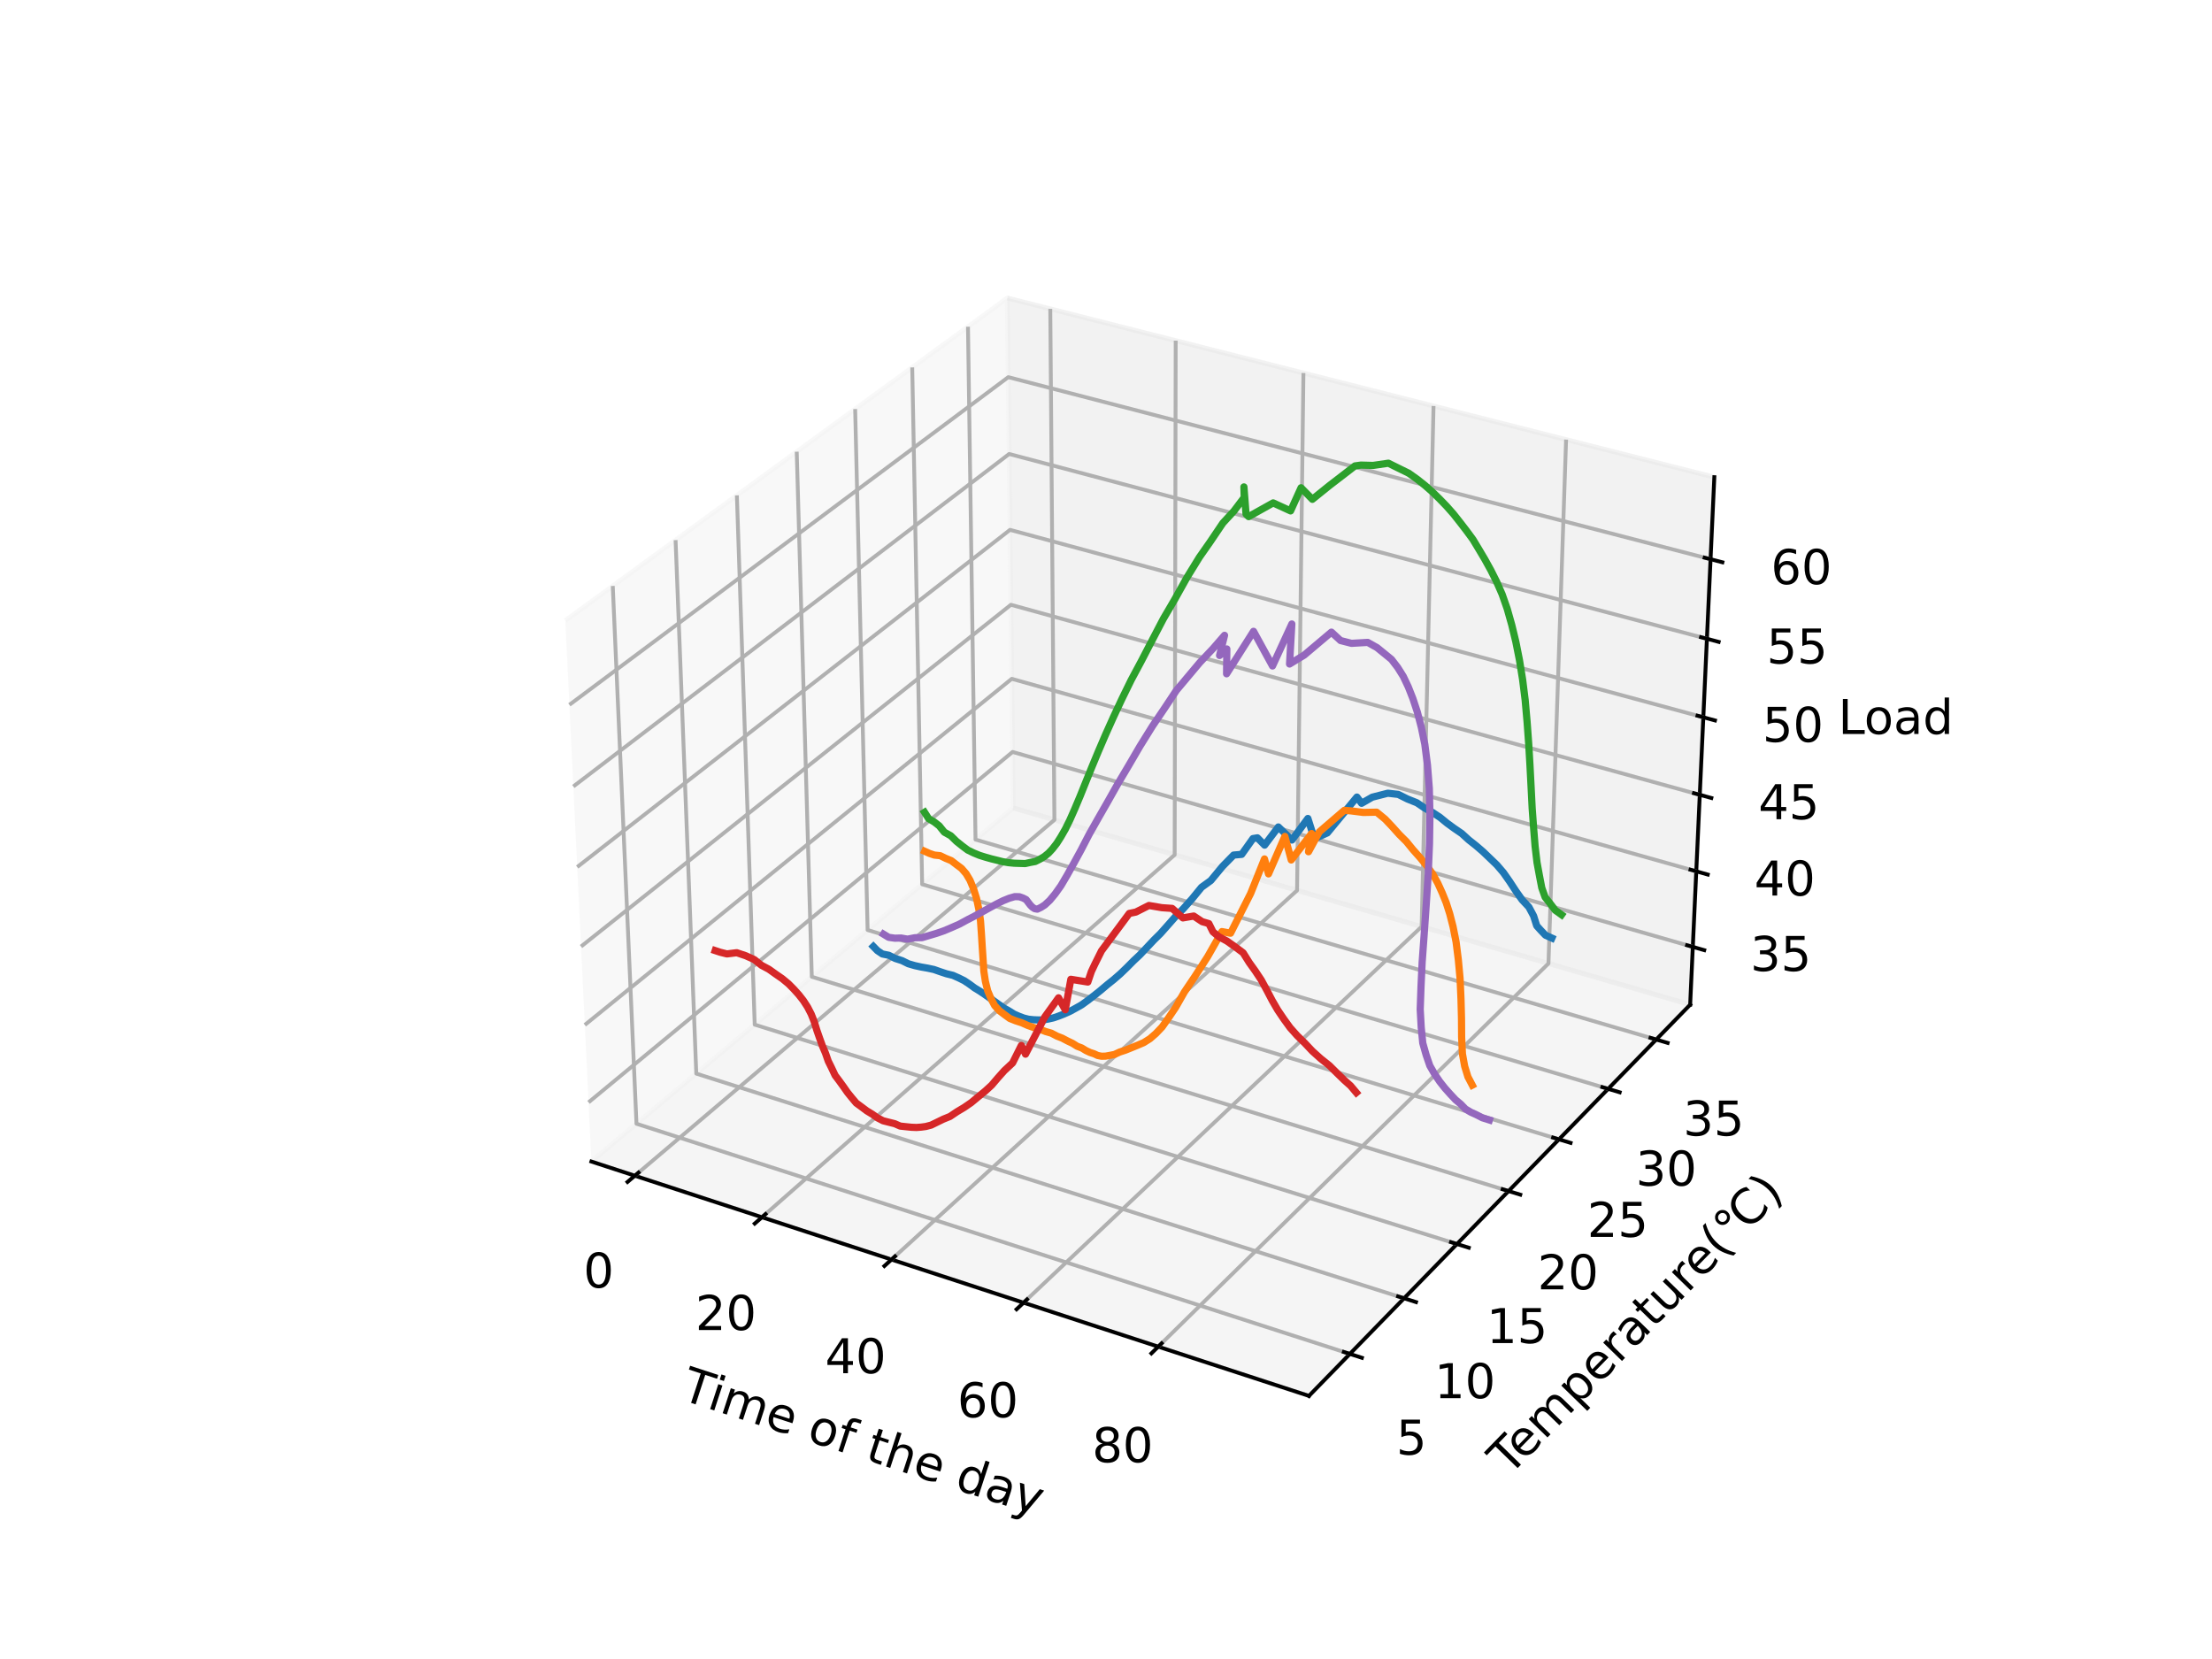 <?xml version="1.0" encoding="utf-8" standalone="no"?>
<!DOCTYPE svg PUBLIC "-//W3C//DTD SVG 1.1//EN"
  "http://www.w3.org/Graphics/SVG/1.1/DTD/svg11.dtd">
<!-- Created with matplotlib (https://matplotlib.org/) -->
<svg height="345.6pt" version="1.1" viewBox="0 0 460.8 345.6" width="460.8pt" xmlns="http://www.w3.org/2000/svg" xmlns:xlink="http://www.w3.org/1999/xlink">
 <defs>
  <style type="text/css">*{stroke-linecap:butt;stroke-linejoin:round;}</style>
 </defs>
 <g id="figure_1">
  <g id="patch_1">
   <path d="M 0 345.6 
L 460.8 345.6 
L 460.8 0 
L 0 0 
z
" style="fill:#ffffff;"/>
  </g>
  <g id="patch_2">
   <path d="M 103.104 307.584 
L 369.216 307.584 
L 369.216 41.472 
L 103.104 41.472 
z
" style="fill:#ffffff;"/>
  </g>
  <g id="pane3d_1">
   <g id="patch_3">
    <path d="M 123.197 241.969 
L 211.076 168.307 
L 209.855 62.074 
L 117.77 129.273 
" style="fill:#f2f2f2;opacity:0.5;stroke:#f2f2f2;stroke-linejoin:miter;"/>
   </g>
  </g>
  <g id="pane3d_2">
   <g id="patch_4">
    <path d="M 211.076 168.307 
L 352.09 209.295 
L 357.123 99.402 
L 209.855 62.074 
" style="fill:#e6e6e6;opacity:0.5;stroke:#e6e6e6;stroke-linejoin:miter;"/>
   </g>
  </g>
  <g id="pane3d_3">
   <g id="patch_5">
    <path d="M 123.197 241.969 
L 272.679 290.79 
L 352.09 209.295 
L 211.076 168.307 
" style="fill:#ececec;opacity:0.5;stroke:#ececec;stroke-linejoin:miter;"/>
   </g>
  </g>
  <g id="axis3d_1">
   <g id="line2d_1">
    <path d="M 123.197 241.969 
L 272.679 290.79 
" style="fill:none;stroke:#000000;stroke-linecap:square;stroke-width:0.8;"/>
   </g>
   <g id="text_1">
    <!-- Time of the day -->
    <g transform="translate(141.534 291.454)rotate(-341.913)scale(0.1 -0.1)">
     <defs>
      <path d="M -0.297 72.906 
L 61.375 72.906 
L 61.375 64.594 
L 35.5 64.594 
L 35.5 0 
L 25.594 0 
L 25.594 64.594 
L -0.297 64.594 
z
" id="DejaVuSans-84"/>
      <path d="M 9.422 54.688 
L 18.406 54.688 
L 18.406 0 
L 9.422 0 
z
M 9.422 75.984 
L 18.406 75.984 
L 18.406 64.594 
L 9.422 64.594 
z
" id="DejaVuSans-105"/>
      <path d="M 52 44.188 
Q 55.375 50.25 60.062 53.125 
Q 64.75 56 71.094 56 
Q 79.641 56 84.281 50.016 
Q 88.922 44.047 88.922 33.016 
L 88.922 0 
L 79.891 0 
L 79.891 32.719 
Q 79.891 40.578 77.094 44.375 
Q 74.312 48.188 68.609 48.188 
Q 61.625 48.188 57.562 43.547 
Q 53.516 38.922 53.516 30.906 
L 53.516 0 
L 44.484 0 
L 44.484 32.719 
Q 44.484 40.625 41.703 44.406 
Q 38.922 48.188 33.109 48.188 
Q 26.219 48.188 22.156 43.531 
Q 18.109 38.875 18.109 30.906 
L 18.109 0 
L 9.078 0 
L 9.078 54.688 
L 18.109 54.688 
L 18.109 46.188 
Q 21.188 51.219 25.484 53.609 
Q 29.781 56 35.688 56 
Q 41.656 56 45.828 52.969 
Q 50 49.953 52 44.188 
z
" id="DejaVuSans-109"/>
      <path d="M 56.203 29.594 
L 56.203 25.203 
L 14.891 25.203 
Q 15.484 15.922 20.484 11.062 
Q 25.484 6.203 34.422 6.203 
Q 39.594 6.203 44.453 7.469 
Q 49.312 8.734 54.109 11.281 
L 54.109 2.781 
Q 49.266 0.734 44.188 -0.344 
Q 39.109 -1.422 33.891 -1.422 
Q 20.797 -1.422 13.156 6.188 
Q 5.516 13.812 5.516 26.812 
Q 5.516 40.234 12.766 48.109 
Q 20.016 56 32.328 56 
Q 43.359 56 49.781 48.891 
Q 56.203 41.797 56.203 29.594 
z
M 47.219 32.234 
Q 47.125 39.594 43.094 43.984 
Q 39.062 48.391 32.422 48.391 
Q 24.906 48.391 20.391 44.141 
Q 15.875 39.891 15.188 32.172 
z
" id="DejaVuSans-101"/>
      <path id="DejaVuSans-32"/>
      <path d="M 30.609 48.391 
Q 23.391 48.391 19.188 42.75 
Q 14.984 37.109 14.984 27.297 
Q 14.984 17.484 19.156 11.844 
Q 23.344 6.203 30.609 6.203 
Q 37.797 6.203 41.984 11.859 
Q 46.188 17.531 46.188 27.297 
Q 46.188 37.016 41.984 42.703 
Q 37.797 48.391 30.609 48.391 
z
M 30.609 56 
Q 42.328 56 49.016 48.375 
Q 55.719 40.766 55.719 27.297 
Q 55.719 13.875 49.016 6.219 
Q 42.328 -1.422 30.609 -1.422 
Q 18.844 -1.422 12.172 6.219 
Q 5.516 13.875 5.516 27.297 
Q 5.516 40.766 12.172 48.375 
Q 18.844 56 30.609 56 
z
" id="DejaVuSans-111"/>
      <path d="M 37.109 75.984 
L 37.109 68.5 
L 28.516 68.5 
Q 23.688 68.5 21.797 66.547 
Q 19.922 64.594 19.922 59.516 
L 19.922 54.688 
L 34.719 54.688 
L 34.719 47.703 
L 19.922 47.703 
L 19.922 0 
L 10.891 0 
L 10.891 47.703 
L 2.297 47.703 
L 2.297 54.688 
L 10.891 54.688 
L 10.891 58.5 
Q 10.891 67.625 15.141 71.797 
Q 19.391 75.984 28.609 75.984 
z
" id="DejaVuSans-102"/>
      <path d="M 18.312 70.219 
L 18.312 54.688 
L 36.812 54.688 
L 36.812 47.703 
L 18.312 47.703 
L 18.312 18.016 
Q 18.312 11.328 20.141 9.422 
Q 21.969 7.516 27.594 7.516 
L 36.812 7.516 
L 36.812 0 
L 27.594 0 
Q 17.188 0 13.234 3.875 
Q 9.281 7.766 9.281 18.016 
L 9.281 47.703 
L 2.688 47.703 
L 2.688 54.688 
L 9.281 54.688 
L 9.281 70.219 
z
" id="DejaVuSans-116"/>
      <path d="M 54.891 33.016 
L 54.891 0 
L 45.906 0 
L 45.906 32.719 
Q 45.906 40.484 42.875 44.328 
Q 39.844 48.188 33.797 48.188 
Q 26.516 48.188 22.312 43.547 
Q 18.109 38.922 18.109 30.906 
L 18.109 0 
L 9.078 0 
L 9.078 75.984 
L 18.109 75.984 
L 18.109 46.188 
Q 21.344 51.125 25.703 53.562 
Q 30.078 56 35.797 56 
Q 45.219 56 50.047 50.172 
Q 54.891 44.344 54.891 33.016 
z
" id="DejaVuSans-104"/>
      <path d="M 45.406 46.391 
L 45.406 75.984 
L 54.391 75.984 
L 54.391 0 
L 45.406 0 
L 45.406 8.203 
Q 42.578 3.328 38.25 0.953 
Q 33.938 -1.422 27.875 -1.422 
Q 17.969 -1.422 11.734 6.484 
Q 5.516 14.406 5.516 27.297 
Q 5.516 40.188 11.734 48.094 
Q 17.969 56 27.875 56 
Q 33.938 56 38.25 53.625 
Q 42.578 51.266 45.406 46.391 
z
M 14.797 27.297 
Q 14.797 17.391 18.875 11.75 
Q 22.953 6.109 30.078 6.109 
Q 37.203 6.109 41.297 11.75 
Q 45.406 17.391 45.406 27.297 
Q 45.406 37.203 41.297 42.844 
Q 37.203 48.484 30.078 48.484 
Q 22.953 48.484 18.875 42.844 
Q 14.797 37.203 14.797 27.297 
z
" id="DejaVuSans-100"/>
      <path d="M 34.281 27.484 
Q 23.391 27.484 19.188 25 
Q 14.984 22.516 14.984 16.5 
Q 14.984 11.719 18.141 8.906 
Q 21.297 6.109 26.703 6.109 
Q 34.188 6.109 38.703 11.406 
Q 43.219 16.703 43.219 25.484 
L 43.219 27.484 
z
M 52.203 31.203 
L 52.203 0 
L 43.219 0 
L 43.219 8.297 
Q 40.141 3.328 35.547 0.953 
Q 30.953 -1.422 24.312 -1.422 
Q 15.922 -1.422 10.953 3.297 
Q 6 8.016 6 15.922 
Q 6 25.141 12.172 29.828 
Q 18.359 34.516 30.609 34.516 
L 43.219 34.516 
L 43.219 35.406 
Q 43.219 41.609 39.141 45 
Q 35.062 48.391 27.688 48.391 
Q 23 48.391 18.547 47.266 
Q 14.109 46.141 10.016 43.891 
L 10.016 52.203 
Q 14.938 54.109 19.578 55.047 
Q 24.219 56 28.609 56 
Q 40.484 56 46.344 49.844 
Q 52.203 43.703 52.203 31.203 
z
" id="DejaVuSans-97"/>
      <path d="M 32.172 -5.078 
Q 28.375 -14.844 24.75 -17.812 
Q 21.141 -20.797 15.094 -20.797 
L 7.906 -20.797 
L 7.906 -13.281 
L 13.188 -13.281 
Q 16.891 -13.281 18.938 -11.516 
Q 21 -9.766 23.484 -3.219 
L 25.094 0.875 
L 2.984 54.688 
L 12.5 54.688 
L 29.594 11.922 
L 46.688 54.688 
L 56.203 54.688 
z
" id="DejaVuSans-121"/>
     </defs>
     <use xlink:href="#DejaVuSans-84"/>
     <use x="57.959" xlink:href="#DejaVuSans-105"/>
     <use x="85.742" xlink:href="#DejaVuSans-109"/>
     <use x="183.154" xlink:href="#DejaVuSans-101"/>
     <use x="244.678" xlink:href="#DejaVuSans-32"/>
     <use x="276.465" xlink:href="#DejaVuSans-111"/>
     <use x="337.646" xlink:href="#DejaVuSans-102"/>
     <use x="372.852" xlink:href="#DejaVuSans-32"/>
     <use x="404.639" xlink:href="#DejaVuSans-116"/>
     <use x="443.848" xlink:href="#DejaVuSans-104"/>
     <use x="507.227" xlink:href="#DejaVuSans-101"/>
     <use x="568.75" xlink:href="#DejaVuSans-32"/>
     <use x="600.537" xlink:href="#DejaVuSans-100"/>
     <use x="664.014" xlink:href="#DejaVuSans-97"/>
     <use x="725.293" xlink:href="#DejaVuSans-121"/>
    </g>
   </g>
   <g id="Line3DCollection_1">
    <path d="M 132.251 244.926 
L 219.652 170.8 
L 218.793 64.34 
" style="fill:none;stroke:#b0b0b0;stroke-width:0.8;"/>
    <path d="M 158.726 253.573 
L 244.706 178.082 
L 244.919 70.962 
" style="fill:none;stroke:#b0b0b0;stroke-width:0.8;"/>
    <path d="M 185.713 262.387 
L 270.202 185.493 
L 271.527 77.706 
" style="fill:none;stroke:#b0b0b0;stroke-width:0.8;"/>
    <path d="M 213.226 271.373 
L 296.154 193.036 
L 298.631 84.576 
" style="fill:none;stroke:#b0b0b0;stroke-width:0.8;"/>
    <path d="M 241.28 280.535 
L 322.573 200.715 
L 326.245 91.576 
" style="fill:none;stroke:#b0b0b0;stroke-width:0.8;"/>
   </g>
   <g id="xtick_1">
    <g id="line2d_2">
     <path d="M 133.012 244.281 
L 130.725 246.22 
" style="fill:none;stroke:#000000;stroke-linecap:square;stroke-width:0.8;"/>
    </g>
    <g id="text_2">
     <!-- 0 -->
     <g transform="translate(121.54 268.235)scale(0.1 -0.1)">
      <defs>
       <path d="M 31.781 66.406 
Q 24.172 66.406 20.328 58.906 
Q 16.5 51.422 16.5 36.375 
Q 16.5 21.391 20.328 13.891 
Q 24.172 6.391 31.781 6.391 
Q 39.453 6.391 43.281 13.891 
Q 47.125 21.391 47.125 36.375 
Q 47.125 51.422 43.281 58.906 
Q 39.453 66.406 31.781 66.406 
z
M 31.781 74.219 
Q 44.047 74.219 50.516 64.516 
Q 56.984 54.828 56.984 36.375 
Q 56.984 17.969 50.516 8.266 
Q 44.047 -1.422 31.781 -1.422 
Q 19.531 -1.422 13.062 8.266 
Q 6.594 17.969 6.594 36.375 
Q 6.594 54.828 13.062 64.516 
Q 19.531 74.219 31.781 74.219 
z
" id="DejaVuSans-48"/>
      </defs>
      <use xlink:href="#DejaVuSans-48"/>
     </g>
    </g>
   </g>
   <g id="xtick_2">
    <g id="line2d_3">
     <path d="M 159.476 252.915 
L 157.225 254.892 
" style="fill:none;stroke:#000000;stroke-linecap:square;stroke-width:0.8;"/>
    </g>
    <g id="text_3">
     <!-- 20 -->
     <g transform="translate(144.862 277.065)scale(0.1 -0.1)">
      <defs>
       <path d="M 19.188 8.297 
L 53.609 8.297 
L 53.609 0 
L 7.328 0 
L 7.328 8.297 
Q 12.938 14.109 22.625 23.891 
Q 32.328 33.688 34.812 36.531 
Q 39.547 41.844 41.422 45.531 
Q 43.312 49.219 43.312 52.781 
Q 43.312 58.594 39.234 62.25 
Q 35.156 65.922 28.609 65.922 
Q 23.969 65.922 18.812 64.312 
Q 13.672 62.703 7.812 59.422 
L 7.812 69.391 
Q 13.766 71.781 18.938 73 
Q 24.125 74.219 28.422 74.219 
Q 39.75 74.219 46.484 68.547 
Q 53.219 62.891 53.219 53.422 
Q 53.219 48.922 51.531 44.891 
Q 49.859 40.875 45.406 35.406 
Q 44.188 33.984 37.641 27.219 
Q 31.109 20.453 19.188 8.297 
z
" id="DejaVuSans-50"/>
      </defs>
      <use xlink:href="#DejaVuSans-50"/>
      <use x="63.623" xlink:href="#DejaVuSans-48"/>
     </g>
    </g>
   </g>
   <g id="xtick_3">
    <g id="line2d_4">
     <path d="M 186.45 261.716 
L 184.236 263.731 
" style="fill:none;stroke:#000000;stroke-linecap:square;stroke-width:0.8;"/>
    </g>
    <g id="text_4">
     <!-- 40 -->
     <g transform="translate(171.878 286.067)scale(0.1 -0.1)">
      <defs>
       <path d="M 37.797 64.312 
L 12.891 25.391 
L 37.797 25.391 
z
M 35.203 72.906 
L 47.609 72.906 
L 47.609 25.391 
L 58.016 25.391 
L 58.016 17.188 
L 47.609 17.188 
L 47.609 0 
L 37.797 0 
L 37.797 17.188 
L 4.891 17.188 
L 4.891 26.703 
z
" id="DejaVuSans-52"/>
      </defs>
      <use xlink:href="#DejaVuSans-52"/>
      <use x="63.623" xlink:href="#DejaVuSans-48"/>
     </g>
    </g>
   </g>
   <g id="xtick_4">
    <g id="line2d_5">
     <path d="M 213.95 270.689 
L 211.775 272.743 
" style="fill:none;stroke:#000000;stroke-linecap:square;stroke-width:0.8;"/>
    </g>
    <g id="text_5">
     <!-- 60 -->
     <g transform="translate(199.423 295.244)scale(0.1 -0.1)">
      <defs>
       <path d="M 33.016 40.375 
Q 26.375 40.375 22.484 35.828 
Q 18.609 31.297 18.609 23.391 
Q 18.609 15.531 22.484 10.953 
Q 26.375 6.391 33.016 6.391 
Q 39.656 6.391 43.531 10.953 
Q 47.406 15.531 47.406 23.391 
Q 47.406 31.297 43.531 35.828 
Q 39.656 40.375 33.016 40.375 
z
M 52.594 71.297 
L 52.594 62.312 
Q 48.875 64.062 45.094 64.984 
Q 41.312 65.922 37.594 65.922 
Q 27.828 65.922 22.672 59.328 
Q 17.531 52.734 16.797 39.406 
Q 19.672 43.656 24.016 45.922 
Q 28.375 48.188 33.594 48.188 
Q 44.578 48.188 50.953 41.516 
Q 57.328 34.859 57.328 23.391 
Q 57.328 12.156 50.688 5.359 
Q 44.047 -1.422 33.016 -1.422 
Q 20.359 -1.422 13.672 8.266 
Q 6.984 17.969 6.984 36.375 
Q 6.984 53.656 15.188 63.938 
Q 23.391 74.219 37.203 74.219 
Q 40.922 74.219 44.703 73.484 
Q 48.484 72.75 52.594 71.297 
z
" id="DejaVuSans-54"/>
      </defs>
      <use xlink:href="#DejaVuSans-54"/>
      <use x="63.623" xlink:href="#DejaVuSans-48"/>
     </g>
    </g>
   </g>
   <g id="xtick_5">
    <g id="line2d_6">
     <path d="M 241.99 279.838 
L 239.857 281.933 
" style="fill:none;stroke:#000000;stroke-linecap:square;stroke-width:0.8;"/>
    </g>
    <g id="text_6">
     <!-- 80 -->
     <g transform="translate(227.512 304.603)scale(0.1 -0.1)">
      <defs>
       <path d="M 31.781 34.625 
Q 24.75 34.625 20.719 30.859 
Q 16.703 27.094 16.703 20.516 
Q 16.703 13.922 20.719 10.156 
Q 24.75 6.391 31.781 6.391 
Q 38.812 6.391 42.859 10.172 
Q 46.922 13.969 46.922 20.516 
Q 46.922 27.094 42.891 30.859 
Q 38.875 34.625 31.781 34.625 
z
M 21.922 38.812 
Q 15.578 40.375 12.031 44.719 
Q 8.5 49.078 8.5 55.328 
Q 8.5 64.062 14.719 69.141 
Q 20.953 74.219 31.781 74.219 
Q 42.672 74.219 48.875 69.141 
Q 55.078 64.062 55.078 55.328 
Q 55.078 49.078 51.531 44.719 
Q 48 40.375 41.703 38.812 
Q 48.828 37.156 52.797 32.312 
Q 56.781 27.484 56.781 20.516 
Q 56.781 9.906 50.312 4.234 
Q 43.844 -1.422 31.781 -1.422 
Q 19.734 -1.422 13.25 4.234 
Q 6.781 9.906 6.781 20.516 
Q 6.781 27.484 10.781 32.312 
Q 14.797 37.156 21.922 38.812 
z
M 18.312 54.391 
Q 18.312 48.734 21.844 45.562 
Q 25.391 42.391 31.781 42.391 
Q 38.141 42.391 41.719 45.562 
Q 45.312 48.734 45.312 54.391 
Q 45.312 60.062 41.719 63.234 
Q 38.141 66.406 31.781 66.406 
Q 25.391 66.406 21.844 63.234 
Q 18.312 60.062 18.312 54.391 
z
" id="DejaVuSans-56"/>
      </defs>
      <use xlink:href="#DejaVuSans-56"/>
      <use x="63.623" xlink:href="#DejaVuSans-48"/>
     </g>
    </g>
   </g>
  </g>
  <g id="axis3d_2">
   <g id="line2d_7">
    <path d="M 352.09 209.295 
L 272.679 290.79 
" style="fill:none;stroke:#000000;stroke-linecap:square;stroke-width:0.8;"/>
   </g>
   <g id="text_7">
    <!-- Temperature(℃) -->
    <g transform="translate(314.365 307.653)rotate(-45.742)scale(0.1 -0.1)">
     <defs>
      <path d="M 18.109 8.203 
L 18.109 -20.797 
L 9.078 -20.797 
L 9.078 54.688 
L 18.109 54.688 
L 18.109 46.391 
Q 20.953 51.266 25.266 53.625 
Q 29.594 56 35.594 56 
Q 45.562 56 51.781 48.094 
Q 58.016 40.188 58.016 27.297 
Q 58.016 14.406 51.781 6.484 
Q 45.562 -1.422 35.594 -1.422 
Q 29.594 -1.422 25.266 0.953 
Q 20.953 3.328 18.109 8.203 
z
M 48.688 27.297 
Q 48.688 37.203 44.609 42.844 
Q 40.531 48.484 33.406 48.484 
Q 26.266 48.484 22.188 42.844 
Q 18.109 37.203 18.109 27.297 
Q 18.109 17.391 22.188 11.75 
Q 26.266 6.109 33.406 6.109 
Q 40.531 6.109 44.609 11.75 
Q 48.688 17.391 48.688 27.297 
z
" id="DejaVuSans-112"/>
      <path d="M 41.109 46.297 
Q 39.594 47.172 37.812 47.578 
Q 36.031 48 33.891 48 
Q 26.266 48 22.188 43.047 
Q 18.109 38.094 18.109 28.812 
L 18.109 0 
L 9.078 0 
L 9.078 54.688 
L 18.109 54.688 
L 18.109 46.188 
Q 20.953 51.172 25.484 53.578 
Q 30.031 56 36.531 56 
Q 37.453 56 38.578 55.875 
Q 39.703 55.766 41.062 55.516 
z
" id="DejaVuSans-114"/>
      <path d="M 8.5 21.578 
L 8.5 54.688 
L 17.484 54.688 
L 17.484 21.922 
Q 17.484 14.156 20.5 10.266 
Q 23.531 6.391 29.594 6.391 
Q 36.859 6.391 41.078 11.031 
Q 45.312 15.672 45.312 23.688 
L 45.312 54.688 
L 54.297 54.688 
L 54.297 0 
L 45.312 0 
L 45.312 8.406 
Q 42.047 3.422 37.719 1 
Q 33.406 -1.422 27.688 -1.422 
Q 18.266 -1.422 13.375 4.438 
Q 8.5 10.297 8.5 21.578 
z
M 31.109 56 
z
" id="DejaVuSans-117"/>
      <path d="M 31 75.875 
Q 24.469 64.656 21.281 53.656 
Q 18.109 42.672 18.109 31.391 
Q 18.109 20.125 21.312 9.062 
Q 24.516 -2 31 -13.188 
L 23.188 -13.188 
Q 15.875 -1.703 12.234 9.375 
Q 8.594 20.453 8.594 31.391 
Q 8.594 42.281 12.203 53.312 
Q 15.828 64.359 23.188 75.875 
z
" id="DejaVuSans-40"/>
      <path d="M 25 67.922 
Q 21.094 67.922 18.406 65.203 
Q 15.719 62.5 15.719 58.594 
Q 15.719 54.734 18.406 52.078 
Q 21.094 49.422 25 49.422 
Q 28.906 49.422 31.594 52.078 
Q 34.281 54.734 34.281 58.594 
Q 34.281 62.453 31.562 65.188 
Q 28.859 67.922 25 67.922 
z
M 25 74.219 
Q 28.125 74.219 31 73.016 
Q 33.891 71.828 35.984 69.578 
Q 38.234 67.391 39.359 64.594 
Q 40.484 61.812 40.484 58.594 
Q 40.484 52.156 35.969 47.688 
Q 31.453 43.219 24.906 43.219 
Q 18.312 43.219 13.906 47.609 
Q 9.516 52 9.516 58.594 
Q 9.516 65.141 14 69.672 
Q 18.5 74.219 25 74.219 
z
M 105.281 67.281 
L 105.281 56.891 
Q 100.297 61.531 94.656 63.812 
Q 89.016 66.109 82.672 66.109 
Q 70.172 66.109 63.531 58.469 
Q 56.891 50.828 56.891 36.375 
Q 56.891 21.969 63.531 14.328 
Q 70.172 6.688 82.672 6.688 
Q 89.016 6.688 94.656 8.984 
Q 100.297 11.281 105.281 15.922 
L 105.281 5.609 
Q 100.109 2.094 94.312 0.328 
Q 88.531 -1.422 82.094 -1.422 
Q 65.531 -1.422 56 8.703 
Q 46.484 18.844 46.484 36.375 
Q 46.484 53.953 56 64.078 
Q 65.531 74.219 82.094 74.219 
Q 88.625 74.219 94.406 72.484 
Q 100.203 70.75 105.281 67.281 
z
" id="DejaVuSans-8451"/>
      <path d="M 8.016 75.875 
L 15.828 75.875 
Q 23.141 64.359 26.781 53.312 
Q 30.422 42.281 30.422 31.391 
Q 30.422 20.453 26.781 9.375 
Q 23.141 -1.703 15.828 -13.188 
L 8.016 -13.188 
Q 14.5 -2 17.703 9.062 
Q 20.906 20.125 20.906 31.391 
Q 20.906 42.672 17.703 53.656 
Q 14.5 64.656 8.016 75.875 
z
" id="DejaVuSans-41"/>
     </defs>
     <use xlink:href="#DejaVuSans-84"/>
     <use x="44.084" xlink:href="#DejaVuSans-101"/>
     <use x="105.607" xlink:href="#DejaVuSans-109"/>
     <use x="203.02" xlink:href="#DejaVuSans-112"/>
     <use x="266.496" xlink:href="#DejaVuSans-101"/>
     <use x="328.02" xlink:href="#DejaVuSans-114"/>
     <use x="369.133" xlink:href="#DejaVuSans-97"/>
     <use x="430.412" xlink:href="#DejaVuSans-116"/>
     <use x="469.621" xlink:href="#DejaVuSans-117"/>
     <use x="533" xlink:href="#DejaVuSans-114"/>
     <use x="571.863" xlink:href="#DejaVuSans-101"/>
     <use x="633.387" xlink:href="#DejaVuSans-40"/>
     <use x="672.4" xlink:href="#DejaVuSans-8451"/>
     <use x="784.705" xlink:href="#DejaVuSans-41"/>
    </g>
   </g>
   <g id="Line3DCollection_2">
    <path d="M 127.647 122.065 
L 132.591 234.095 
L 281.202 282.044 
" style="fill:none;stroke:#b0b0b0;stroke-width:0.8;"/>
    <path d="M 140.734 112.515 
L 145.05 223.652 
L 292.492 270.457 
" style="fill:none;stroke:#b0b0b0;stroke-width:0.8;"/>
    <path d="M 153.505 103.195 
L 157.221 213.45 
L 303.508 259.152 
" style="fill:none;stroke:#b0b0b0;stroke-width:0.8;"/>
    <path d="M 165.972 94.098 
L 169.114 203.481 
L 314.259 248.119 
" style="fill:none;stroke:#b0b0b0;stroke-width:0.8;"/>
    <path d="M 178.144 85.215 
L 180.739 193.737 
L 324.755 237.347 
" style="fill:none;stroke:#b0b0b0;stroke-width:0.8;"/>
    <path d="M 190.033 76.539 
L 192.103 184.211 
L 335.005 226.828 
" style="fill:none;stroke:#b0b0b0;stroke-width:0.8;"/>
    <path d="M 201.648 68.063 
L 203.217 174.895 
L 345.017 216.553 
" style="fill:none;stroke:#b0b0b0;stroke-width:0.8;"/>
   </g>
   <g id="xtick_6">
    <g id="line2d_8">
     <path d="M 279.95 281.64 
L 283.709 282.853 
" style="fill:none;stroke:#000000;stroke-linecap:square;stroke-width:0.8;"/>
    </g>
    <g id="text_8">
     <!-- 5 -->
     <g transform="translate(290.86 303.02)scale(0.1 -0.1)">
      <defs>
       <path d="M 10.797 72.906 
L 49.516 72.906 
L 49.516 64.594 
L 19.828 64.594 
L 19.828 46.734 
Q 21.969 47.469 24.109 47.828 
Q 26.266 48.188 28.422 48.188 
Q 40.625 48.188 47.75 41.5 
Q 54.891 34.812 54.891 23.391 
Q 54.891 11.625 47.562 5.094 
Q 40.234 -1.422 26.906 -1.422 
Q 22.312 -1.422 17.547 -0.641 
Q 12.797 0.141 7.719 1.703 
L 7.719 11.625 
Q 12.109 9.234 16.797 8.062 
Q 21.484 6.891 26.703 6.891 
Q 35.156 6.891 40.078 11.328 
Q 45.016 15.766 45.016 23.391 
Q 45.016 31 40.078 35.438 
Q 35.156 39.891 26.703 39.891 
Q 22.75 39.891 18.812 39.016 
Q 14.891 38.141 10.797 36.281 
z
" id="DejaVuSans-53"/>
      </defs>
      <use xlink:href="#DejaVuSans-53"/>
     </g>
    </g>
   </g>
   <g id="xtick_7">
    <g id="line2d_9">
     <path d="M 291.25 270.063 
L 294.978 271.247 
" style="fill:none;stroke:#000000;stroke-linecap:square;stroke-width:0.8;"/>
    </g>
    <g id="text_9">
     <!-- 10 -->
     <g transform="translate(298.818 291.262)scale(0.1 -0.1)">
      <defs>
       <path d="M 12.406 8.297 
L 28.516 8.297 
L 28.516 63.922 
L 10.984 60.406 
L 10.984 69.391 
L 28.422 72.906 
L 38.281 72.906 
L 38.281 8.297 
L 54.391 8.297 
L 54.391 0 
L 12.406 0 
z
" id="DejaVuSans-49"/>
      </defs>
      <use xlink:href="#DejaVuSans-49"/>
      <use x="63.623" xlink:href="#DejaVuSans-48"/>
     </g>
    </g>
   </g>
   <g id="xtick_8">
    <g id="line2d_10">
     <path d="M 302.277 258.768 
L 305.973 259.923 
" style="fill:none;stroke:#000000;stroke-linecap:square;stroke-width:0.8;"/>
    </g>
    <g id="text_10">
     <!-- 15 -->
     <g transform="translate(309.686 279.789)scale(0.1 -0.1)">
      <use xlink:href="#DejaVuSans-49"/>
      <use x="63.623" xlink:href="#DejaVuSans-53"/>
     </g>
    </g>
   </g>
   <g id="xtick_9">
    <g id="line2d_11">
     <path d="M 313.038 247.744 
L 316.704 248.871 
" style="fill:none;stroke:#000000;stroke-linecap:square;stroke-width:0.8;"/>
    </g>
    <g id="text_11">
     <!-- 20 -->
     <g transform="translate(320.293 268.593)scale(0.1 -0.1)">
      <use xlink:href="#DejaVuSans-50"/>
      <use x="63.623" xlink:href="#DejaVuSans-48"/>
     </g>
    </g>
   </g>
   <g id="xtick_10">
    <g id="line2d_12">
     <path d="M 323.545 236.981 
L 327.179 238.081 
" style="fill:none;stroke:#000000;stroke-linecap:square;stroke-width:0.8;"/>
    </g>
    <g id="text_12">
     <!-- 25 -->
     <g transform="translate(330.648 257.662)scale(0.1 -0.1)">
      <use xlink:href="#DejaVuSans-50"/>
      <use x="63.623" xlink:href="#DejaVuSans-53"/>
     </g>
    </g>
   </g>
   <g id="xtick_11">
    <g id="line2d_13">
     <path d="M 333.805 226.47 
L 337.409 227.545 
" style="fill:none;stroke:#000000;stroke-linecap:square;stroke-width:0.8;"/>
    </g>
    <g id="text_13">
     <!-- 30 -->
     <g transform="translate(340.76 246.988)scale(0.1 -0.1)">
      <defs>
       <path d="M 40.578 39.312 
Q 47.656 37.797 51.625 33 
Q 55.609 28.219 55.609 21.188 
Q 55.609 10.406 48.188 4.484 
Q 40.766 -1.422 27.094 -1.422 
Q 22.516 -1.422 17.656 -0.516 
Q 12.797 0.391 7.625 2.203 
L 7.625 11.719 
Q 11.719 9.328 16.594 8.109 
Q 21.484 6.891 26.812 6.891 
Q 36.078 6.891 40.938 10.547 
Q 45.797 14.203 45.797 21.188 
Q 45.797 27.641 41.281 31.266 
Q 36.766 34.906 28.719 34.906 
L 20.219 34.906 
L 20.219 43.016 
L 29.109 43.016 
Q 36.375 43.016 40.234 45.922 
Q 44.094 48.828 44.094 54.297 
Q 44.094 59.906 40.109 62.906 
Q 36.141 65.922 28.719 65.922 
Q 24.656 65.922 20.016 65.031 
Q 15.375 64.156 9.812 62.312 
L 9.812 71.094 
Q 15.438 72.656 20.344 73.438 
Q 25.25 74.219 29.594 74.219 
Q 40.828 74.219 47.359 69.109 
Q 53.906 64.016 53.906 55.328 
Q 53.906 49.266 50.438 45.094 
Q 46.969 40.922 40.578 39.312 
z
" id="DejaVuSans-51"/>
      </defs>
      <use xlink:href="#DejaVuSans-51"/>
      <use x="63.623" xlink:href="#DejaVuSans-48"/>
     </g>
    </g>
   </g>
   <g id="xtick_12">
    <g id="line2d_14">
     <path d="M 343.827 216.204 
L 347.401 217.254 
" style="fill:none;stroke:#000000;stroke-linecap:square;stroke-width:0.8;"/>
    </g>
    <g id="text_14">
     <!-- 35 -->
     <g transform="translate(350.637 236.562)scale(0.1 -0.1)">
      <use xlink:href="#DejaVuSans-51"/>
      <use x="63.623" xlink:href="#DejaVuSans-53"/>
     </g>
    </g>
   </g>
  </g>
  <g id="axis3d_3">
   <g id="line2d_15">
    <path d="M 352.09 209.295 
L 357.123 99.402 
" style="fill:none;stroke:#000000;stroke-linecap:square;stroke-width:0.8;"/>
   </g>
   <g id="text_15">
    <!-- Load -->
    <g transform="translate(382.931 152.902)scale(0.1 -0.1)">
     <defs>
      <path d="M 9.812 72.906 
L 19.672 72.906 
L 19.672 8.297 
L 55.172 8.297 
L 55.172 0 
L 9.812 0 
z
" id="DejaVuSans-76"/>
     </defs>
     <use xlink:href="#DejaVuSans-76"/>
     <use x="53.963" xlink:href="#DejaVuSans-111"/>
     <use x="115.145" xlink:href="#DejaVuSans-97"/>
     <use x="176.424" xlink:href="#DejaVuSans-100"/>
    </g>
   </g>
   <g id="Line3DCollection_3">
    <path d="M 352.642 197.252 
L 210.942 156.644 
L 122.603 229.638 
" style="fill:none;stroke:#b0b0b0;stroke-width:0.8;"/>
    <path d="M 353.363 181.513 
L 210.767 141.408 
L 121.827 213.514 
" style="fill:none;stroke:#b0b0b0;stroke-width:0.8;"/>
    <path d="M 354.093 165.571 
L 210.59 125.986 
L 121.04 197.176 
" style="fill:none;stroke:#b0b0b0;stroke-width:0.8;"/>
    <path d="M 354.832 149.424 
L 210.41 110.375 
L 120.243 180.618 
" style="fill:none;stroke:#b0b0b0;stroke-width:0.8;"/>
    <path d="M 355.581 133.066 
L 210.228 94.57 
L 119.435 163.836 
" style="fill:none;stroke:#b0b0b0;stroke-width:0.8;"/>
    <path d="M 356.34 116.494 
L 210.044 78.568 
L 118.616 146.826 
" style="fill:none;stroke:#b0b0b0;stroke-width:0.8;"/>
   </g>
   <g id="xtick_13">
    <g id="line2d_16">
     <path d="M 351.452 196.911 
L 355.024 197.934 
" style="fill:none;stroke:#000000;stroke-linecap:square;stroke-width:0.8;"/>
    </g>
    <g id="text_16">
     <!-- 35 -->
     <g transform="translate(364.616 202.269)scale(0.1 -0.1)">
      <use xlink:href="#DejaVuSans-51"/>
      <use x="63.623" xlink:href="#DejaVuSans-53"/>
     </g>
    </g>
   </g>
   <g id="xtick_14">
    <g id="line2d_17">
     <path d="M 352.165 181.176 
L 355.76 182.187 
" style="fill:none;stroke:#000000;stroke-linecap:square;stroke-width:0.8;"/>
    </g>
    <g id="text_17">
     <!-- 40 -->
     <g transform="translate(365.451 186.561)scale(0.1 -0.1)">
      <use xlink:href="#DejaVuSans-52"/>
      <use x="63.623" xlink:href="#DejaVuSans-48"/>
     </g>
    </g>
   </g>
   <g id="xtick_15">
    <g id="line2d_18">
     <path d="M 352.887 165.239 
L 356.506 166.237 
" style="fill:none;stroke:#000000;stroke-linecap:square;stroke-width:0.8;"/>
    </g>
    <g id="text_18">
     <!-- 45 -->
     <g transform="translate(366.297 170.652)scale(0.1 -0.1)">
      <use xlink:href="#DejaVuSans-52"/>
      <use x="63.623" xlink:href="#DejaVuSans-53"/>
     </g>
    </g>
   </g>
   <g id="xtick_16">
    <g id="line2d_19">
     <path d="M 353.619 149.096 
L 357.262 150.081 
" style="fill:none;stroke:#000000;stroke-linecap:square;stroke-width:0.8;"/>
    </g>
    <g id="text_19">
     <!-- 50 -->
     <g transform="translate(367.154 154.538)scale(0.1 -0.1)">
      <use xlink:href="#DejaVuSans-53"/>
      <use x="63.623" xlink:href="#DejaVuSans-48"/>
     </g>
    </g>
   </g>
   <g id="xtick_17">
    <g id="line2d_20">
     <path d="M 354.359 132.743 
L 358.027 133.714 
" style="fill:none;stroke:#000000;stroke-linecap:square;stroke-width:0.8;"/>
    </g>
    <g id="text_20">
     <!-- 55 -->
     <g transform="translate(368.022 138.215)scale(0.1 -0.1)">
      <use xlink:href="#DejaVuSans-53"/>
      <use x="63.623" xlink:href="#DejaVuSans-53"/>
     </g>
    </g>
   </g>
   <g id="xtick_18">
    <g id="line2d_21">
     <path d="M 355.11 116.175 
L 358.803 117.133 
" style="fill:none;stroke:#000000;stroke-linecap:square;stroke-width:0.8;"/>
    </g>
    <g id="text_21">
     <!-- 60 -->
     <g transform="translate(368.901 121.678)scale(0.1 -0.1)">
      <use xlink:href="#DejaVuSans-54"/>
      <use x="63.623" xlink:href="#DejaVuSans-48"/>
     </g>
    </g>
   </g>
  </g>
  <g id="axes_1">
   <g id="line2d_22">
    <path clip-path="url(#pe3418c66f2)" d="M 181.941 197.178 
L 182.777 198.032 
L 183.801 198.729 
L 185.148 198.997 
L 186.505 199.669 
L 187.905 200.115 
L 189.215 200.764 
L 190.568 201.157 
L 191.897 201.447 
L 193.25 201.685 
L 194.557 201.964 
L 195.845 202.417 
L 197.158 202.852 
L 198.516 203.185 
L 199.716 203.719 
L 200.871 204.293 
L 201.96 205.022 
L 203.004 205.791 
L 204.095 206.458 
L 205.164 207.178 
L 206.189 207.908 
L 207.215 208.639 
L 208.219 209.359 
L 209.224 210.05 
L 210.23 210.617 
L 211.237 211.247 
L 212.244 211.69 
L 213.252 212.072 
L 214.238 212.319 
L 215.27 212.432 
L 216.28 212.471 
L 217.292 212.478 
L 218.35 212.288 
L 219.434 212.046 
L 220.518 211.678 
L 221.651 211.236 
L 222.854 210.701 
L 224.036 210.058 
L 225.289 209.353 
L 226.567 208.436 
L 227.893 207.413 
L 229.244 206.336 
L 230.643 205.151 
L 232 204.069 
L 233.382 202.869 
L 234.744 201.558 
L 236.132 200.16 
L 237.455 198.916 
L 238.849 197.448 
L 240.361 195.842 
L 241.738 194.484 
L 243.256 192.774 
L 244.869 190.947 
L 246.506 189.291 
L 248.33 187.243 
L 250.293 184.842 
L 252.232 183.435 
L 254.698 180.456 
L 256.982 178.125 
L 258.67 177.98 
L 261.01 174.691 
L 261.943 174.537 
L 263.442 176.057 
L 266.303 172.27 
L 269.132 174.994 
L 272.456 170.504 
L 273.802 174.733 
L 276.507 173.509 
L 282.67 166.043 
L 283.643 167.341 
L 285.862 166.069 
L 289.114 165.239 
L 291.276 165.488 
L 293.189 166.44 
L 295.165 167.234 
L 296.756 168.316 
L 298.413 169.242 
L 299.984 170.278 
L 301.466 171.49 
L 302.952 172.572 
L 304.5 173.627 
L 305.958 174.956 
L 307.481 176.16 
L 308.961 177.436 
L 310.397 178.816 
L 311.832 180.196 
L 313.2 181.797 
L 314.499 183.652 
L 315.755 185.578 
L 317.073 187.444 
L 318.484 188.94 
L 319.479 190.806 
L 320.126 192.857 
L 321.011 193.839 
L 321.958 194.827 
L 323.283 195.419 
" style="fill:none;stroke:#1f77b4;stroke-linecap:square;stroke-width:1.5;"/>
   </g>
   <g id="line2d_23">
    <path clip-path="url(#pe3418c66f2)" d="M 192.642 177.34 
L 193.614 177.778 
L 194.656 178.128 
L 195.857 178.252 
L 196.974 178.794 
L 198.162 179.28 
L 199.24 180.111 
L 200.296 180.899 
L 201.266 182.014 
L 202.08 183.39 
L 202.808 185.156 
L 203.425 187.145 
L 203.909 189.41 
L 204.257 191.826 
L 204.448 194.509 
L 204.616 197.216 
L 204.782 199.681 
L 204.949 202.307 
L 205.273 204.426 
L 205.757 206.41 
L 206.422 207.988 
L 207.203 209.468 
L 208.188 210.552 
L 209.264 211.369 
L 210.364 212.168 
L 211.6 212.659 
L 212.86 213.068 
L 214.076 213.611 
L 215.362 214.063 
L 216.625 214.411 
L 217.821 214.883 
L 219.018 215.23 
L 220.15 215.827 
L 221.282 216.268 
L 222.371 216.844 
L 223.415 217.336 
L 224.392 217.953 
L 225.348 218.31 
L 226.214 218.844 
L 227.059 219.243 
L 227.928 219.527 
L 228.663 219.874 
L 229.467 220.033 
L 230.295 220.014 
L 231.217 219.849 
L 232.163 219.663 
L 233.248 219.162 
L 234.405 218.787 
L 235.678 218.277 
L 236.976 217.744 
L 238.253 217.2 
L 239.556 216.379 
L 240.794 215.3 
L 242.08 213.952 
L 243.393 212.1 
L 244.892 209.884 
L 246.738 206.643 
L 248.906 203.427 
L 251.555 199.323 
L 254.55 194.064 
L 256.345 194.405 
L 260.528 186.137 
L 263.414 178.935 
L 264.252 182.049 
L 267.664 174.238 
L 268.989 179.148 
L 273.227 173.638 
L 272.589 177.435 
L 274.843 173.292 
L 280.063 168.801 
L 281.362 168.912 
L 284.017 169.249 
L 286.779 169.191 
L 288.545 170.643 
L 290.051 172.234 
L 291.513 173.864 
L 292.999 175.344 
L 294.354 177.007 
L 295.855 178.693 
L 297.271 180.426 
L 298.518 182.157 
L 299.532 184.011 
L 300.439 186.001 
L 301.263 188.04 
L 301.997 190.326 
L 302.7 193.056 
L 303.33 196.239 
L 303.8 199.956 
L 304.161 203.877 
L 304.349 208.064 
L 304.456 212.147 
L 304.484 216.063 
L 304.65 219.539 
L 305.113 222.101 
L 305.795 224.328 
L 306.701 226.054 
" style="fill:none;stroke:#ff7f0e;stroke-linecap:square;stroke-width:1.5;"/>
   </g>
   <g id="line2d_24">
    <path clip-path="url(#pe3418c66f2)" d="M 192.605 169.221 
L 193.456 170.547 
L 194.623 171.235 
L 195.654 172.037 
L 196.718 173.353 
L 198.052 174.097 
L 199.254 175.268 
L 200.43 176.209 
L 201.606 177.089 
L 202.824 177.681 
L 204.043 178.18 
L 205.284 178.567 
L 206.503 178.911 
L 207.677 179.199 
L 208.875 179.501 
L 210.073 179.708 
L 211.272 179.822 
L 212.449 179.862 
L 213.559 179.896 
L 214.668 179.649 
L 215.666 179.466 
L 216.663 178.967 
L 217.547 178.439 
L 218.433 177.719 
L 219.251 176.834 
L 220.138 175.697 
L 220.982 174.373 
L 221.917 172.744 
L 222.854 170.853 
L 223.884 168.526 
L 225.008 165.854 
L 226.18 162.941 
L 227.448 159.809 
L 228.812 156.523 
L 230.341 152.961 
L 231.967 149.342 
L 233.712 145.615 
L 235.646 141.659 
L 237.699 137.829 
L 239.917 133.56 
L 242.345 128.913 
L 244.708 124.878 
L 247.281 120.27 
L 249.856 116.088 
L 252.115 112.861 
L 254.739 108.967 
L 257.043 106.467 
L 259.195 103.623 
L 259.133 101.433 
L 259.571 107.078 
L 260.117 107.618 
L 265.22 104.764 
L 268.852 106.43 
L 271.034 101.609 
L 273.389 104.017 
L 276.939 101.155 
L 282.265 97.059 
L 283.517 96.887 
L 286.029 96.959 
L 289.225 96.491 
L 291.366 97.551 
L 293.461 98.577 
L 295.233 99.838 
L 296.857 101.124 
L 298.394 102.481 
L 299.887 103.94 
L 301.336 105.435 
L 302.762 107.047 
L 304.143 108.793 
L 305.502 110.558 
L 306.839 112.374 
L 308.106 114.475 
L 309.333 116.546 
L 310.575 118.797 
L 311.772 121.182 
L 312.921 123.801 
L 313.977 126.822 
L 314.922 130.165 
L 315.778 133.712 
L 316.527 137.483 
L 317.185 141.557 
L 317.717 145.81 
L 318.118 150.34 
L 318.457 154.962 
L 318.72 159.436 
L 318.959 164.029 
L 319.184 168.452 
L 319.482 172.496 
L 319.788 176.286 
L 320.188 179.679 
L 320.691 182.416 
L 321.182 184.952 
L 321.874 186.893 
L 322.853 188.124 
L 323.966 189.603 
L 325.298 190.558 
" style="fill:none;stroke:#2ca02c;stroke-linecap:square;stroke-width:1.5;"/>
   </g>
   <g id="line2d_25">
    <path clip-path="url(#pe3418c66f2)" d="M 148.986 198.024 
L 150.014 198.364 
L 151.432 198.719 
L 153.471 198.466 
L 155.36 199.098 
L 157.126 199.897 
L 158.624 201.083 
L 160.16 201.905 
L 161.628 202.95 
L 162.965 203.873 
L 164.231 204.922 
L 165.322 206.02 
L 166.392 207.205 
L 167.363 208.441 
L 168.237 209.794 
L 168.99 211.254 
L 169.621 212.852 
L 170.157 214.602 
L 170.742 216.281 
L 171.327 217.899 
L 171.959 219.381 
L 172.548 221.07 
L 173.231 222.451 
L 173.97 224.018 
L 174.826 225.158 
L 175.71 226.375 
L 176.545 227.572 
L 177.429 228.664 
L 178.365 229.779 
L 179.447 230.572 
L 180.581 231.421 
L 181.713 232.108 
L 182.798 232.872 
L 183.957 233.474 
L 185.185 233.786 
L 186.39 234.086 
L 187.526 234.583 
L 188.706 234.712 
L 189.863 234.83 
L 190.919 234.873 
L 191.926 234.797 
L 192.884 234.667 
L 193.991 234.372 
L 195.221 233.77 
L 196.527 233.134 
L 197.888 232.585 
L 199.393 231.574 
L 200.853 230.704 
L 202.314 229.7 
L 203.848 228.431 
L 205.287 227.248 
L 206.58 226.061 
L 207.897 224.517 
L 209.218 223.036 
L 210.938 221.434 
L 212.761 217.785 
L 213.634 219.599 
L 217.671 211.818 
L 220.513 207.865 
L 221.911 210.359 
L 223.077 204.004 
L 226.614 204.576 
L 227.356 202.384 
L 228.056 200.901 
L 229.461 198.075 
L 235.249 190.285 
L 236.621 190.001 
L 239.342 188.628 
L 242.058 189.091 
L 244.173 189.235 
L 246.423 191.216 
L 248.677 190.826 
L 250.427 191.997 
L 251.828 192.404 
L 252.683 194.114 
L 253.919 195.146 
L 255.579 196.031 
L 257.353 197.283 
L 258.964 198.481 
L 260.241 200.519 
L 261.498 202.275 
L 262.754 204.167 
L 263.893 206.268 
L 265.032 208.438 
L 266.173 210.406 
L 267.431 212.267 
L 268.759 214.097 
L 270.204 215.716 
L 271.788 217.271 
L 273.391 218.971 
L 275.132 220.538 
L 276.919 221.96 
L 278.543 223.568 
L 280.012 224.995 
L 281.349 226.188 
L 282.548 227.615 
" style="fill:none;stroke:#d62728;stroke-linecap:square;stroke-width:1.5;"/>
   </g>
   <g id="line2d_26">
    <path clip-path="url(#pe3418c66f2)" d="M 184.058 194.607 
L 185.126 195.261 
L 186.421 195.442 
L 187.713 195.407 
L 189.059 195.642 
L 190.629 195.341 
L 192.09 195.323 
L 193.613 194.874 
L 195.091 194.434 
L 196.639 193.902 
L 198.256 193.219 
L 199.874 192.503 
L 201.513 191.612 
L 203.109 190.79 
L 204.683 189.925 
L 206.19 189.085 
L 207.63 188.304 
L 208.981 187.63 
L 210.267 187.108 
L 211.397 186.784 
L 212.349 186.805 
L 213.122 187.076 
L 213.759 187.403 
L 214.192 187.971 
L 214.628 188.54 
L 215.063 188.985 
L 215.545 189.297 
L 216.095 189.391 
L 216.829 189.042 
L 217.655 188.517 
L 218.689 187.556 
L 219.815 186.194 
L 221.011 184.513 
L 222.3 182.33 
L 223.706 179.817 
L 225.185 177.108 
L 226.896 173.806 
L 228.773 170.486 
L 230.701 167.12 
L 232.862 163.289 
L 235.141 159.452 
L 237.494 155.418 
L 240.101 151.232 
L 242.665 147.44 
L 245.072 143.812 
L 247.321 141.138 
L 249.935 138.025 
L 252.66 135.147 
L 255.093 132.349 
L 254.06 136.554 
L 255.572 135.191 
L 255.519 140.364 
L 261.133 131.515 
L 265.087 138.738 
L 269.113 129.985 
L 268.638 138.326 
L 271.686 136.473 
L 277.359 131.683 
L 279.258 133.437 
L 281.535 134.019 
L 284.925 133.823 
L 286.864 134.911 
L 288.398 136.157 
L 289.869 137.36 
L 291.162 139.04 
L 292.327 140.898 
L 293.379 143.111 
L 294.343 145.563 
L 295.259 148.346 
L 296.083 151.498 
L 296.816 155.052 
L 297.365 159.342 
L 297.754 164.251 
L 297.881 169.749 
L 297.788 175.798 
L 297.523 182.072 
L 297.112 188.395 
L 296.68 194.681 
L 296.26 200.464 
L 296.021 205.584 
L 295.855 210.269 
L 296.065 214.007 
L 296.39 217.298 
L 297.09 219.763 
L 297.859 222.009 
L 298.85 223.732 
L 299.908 225.297 
L 301.013 226.695 
L 302.123 227.935 
L 303.215 229.103 
L 304.295 230.008 
L 305.27 231.019 
L 306.36 231.672 
L 307.497 232.188 
L 308.797 232.853 
L 310.268 233.316 
" style="fill:none;stroke:#9467bd;stroke-linecap:square;stroke-width:1.5;"/>
   </g>
  </g>
 </g>
 <defs>
  <clipPath id="pe3418c66f2">
   <rect height="266.112" width="266.112" x="103.104" y="41.472"/>
  </clipPath>
 </defs>
</svg>
